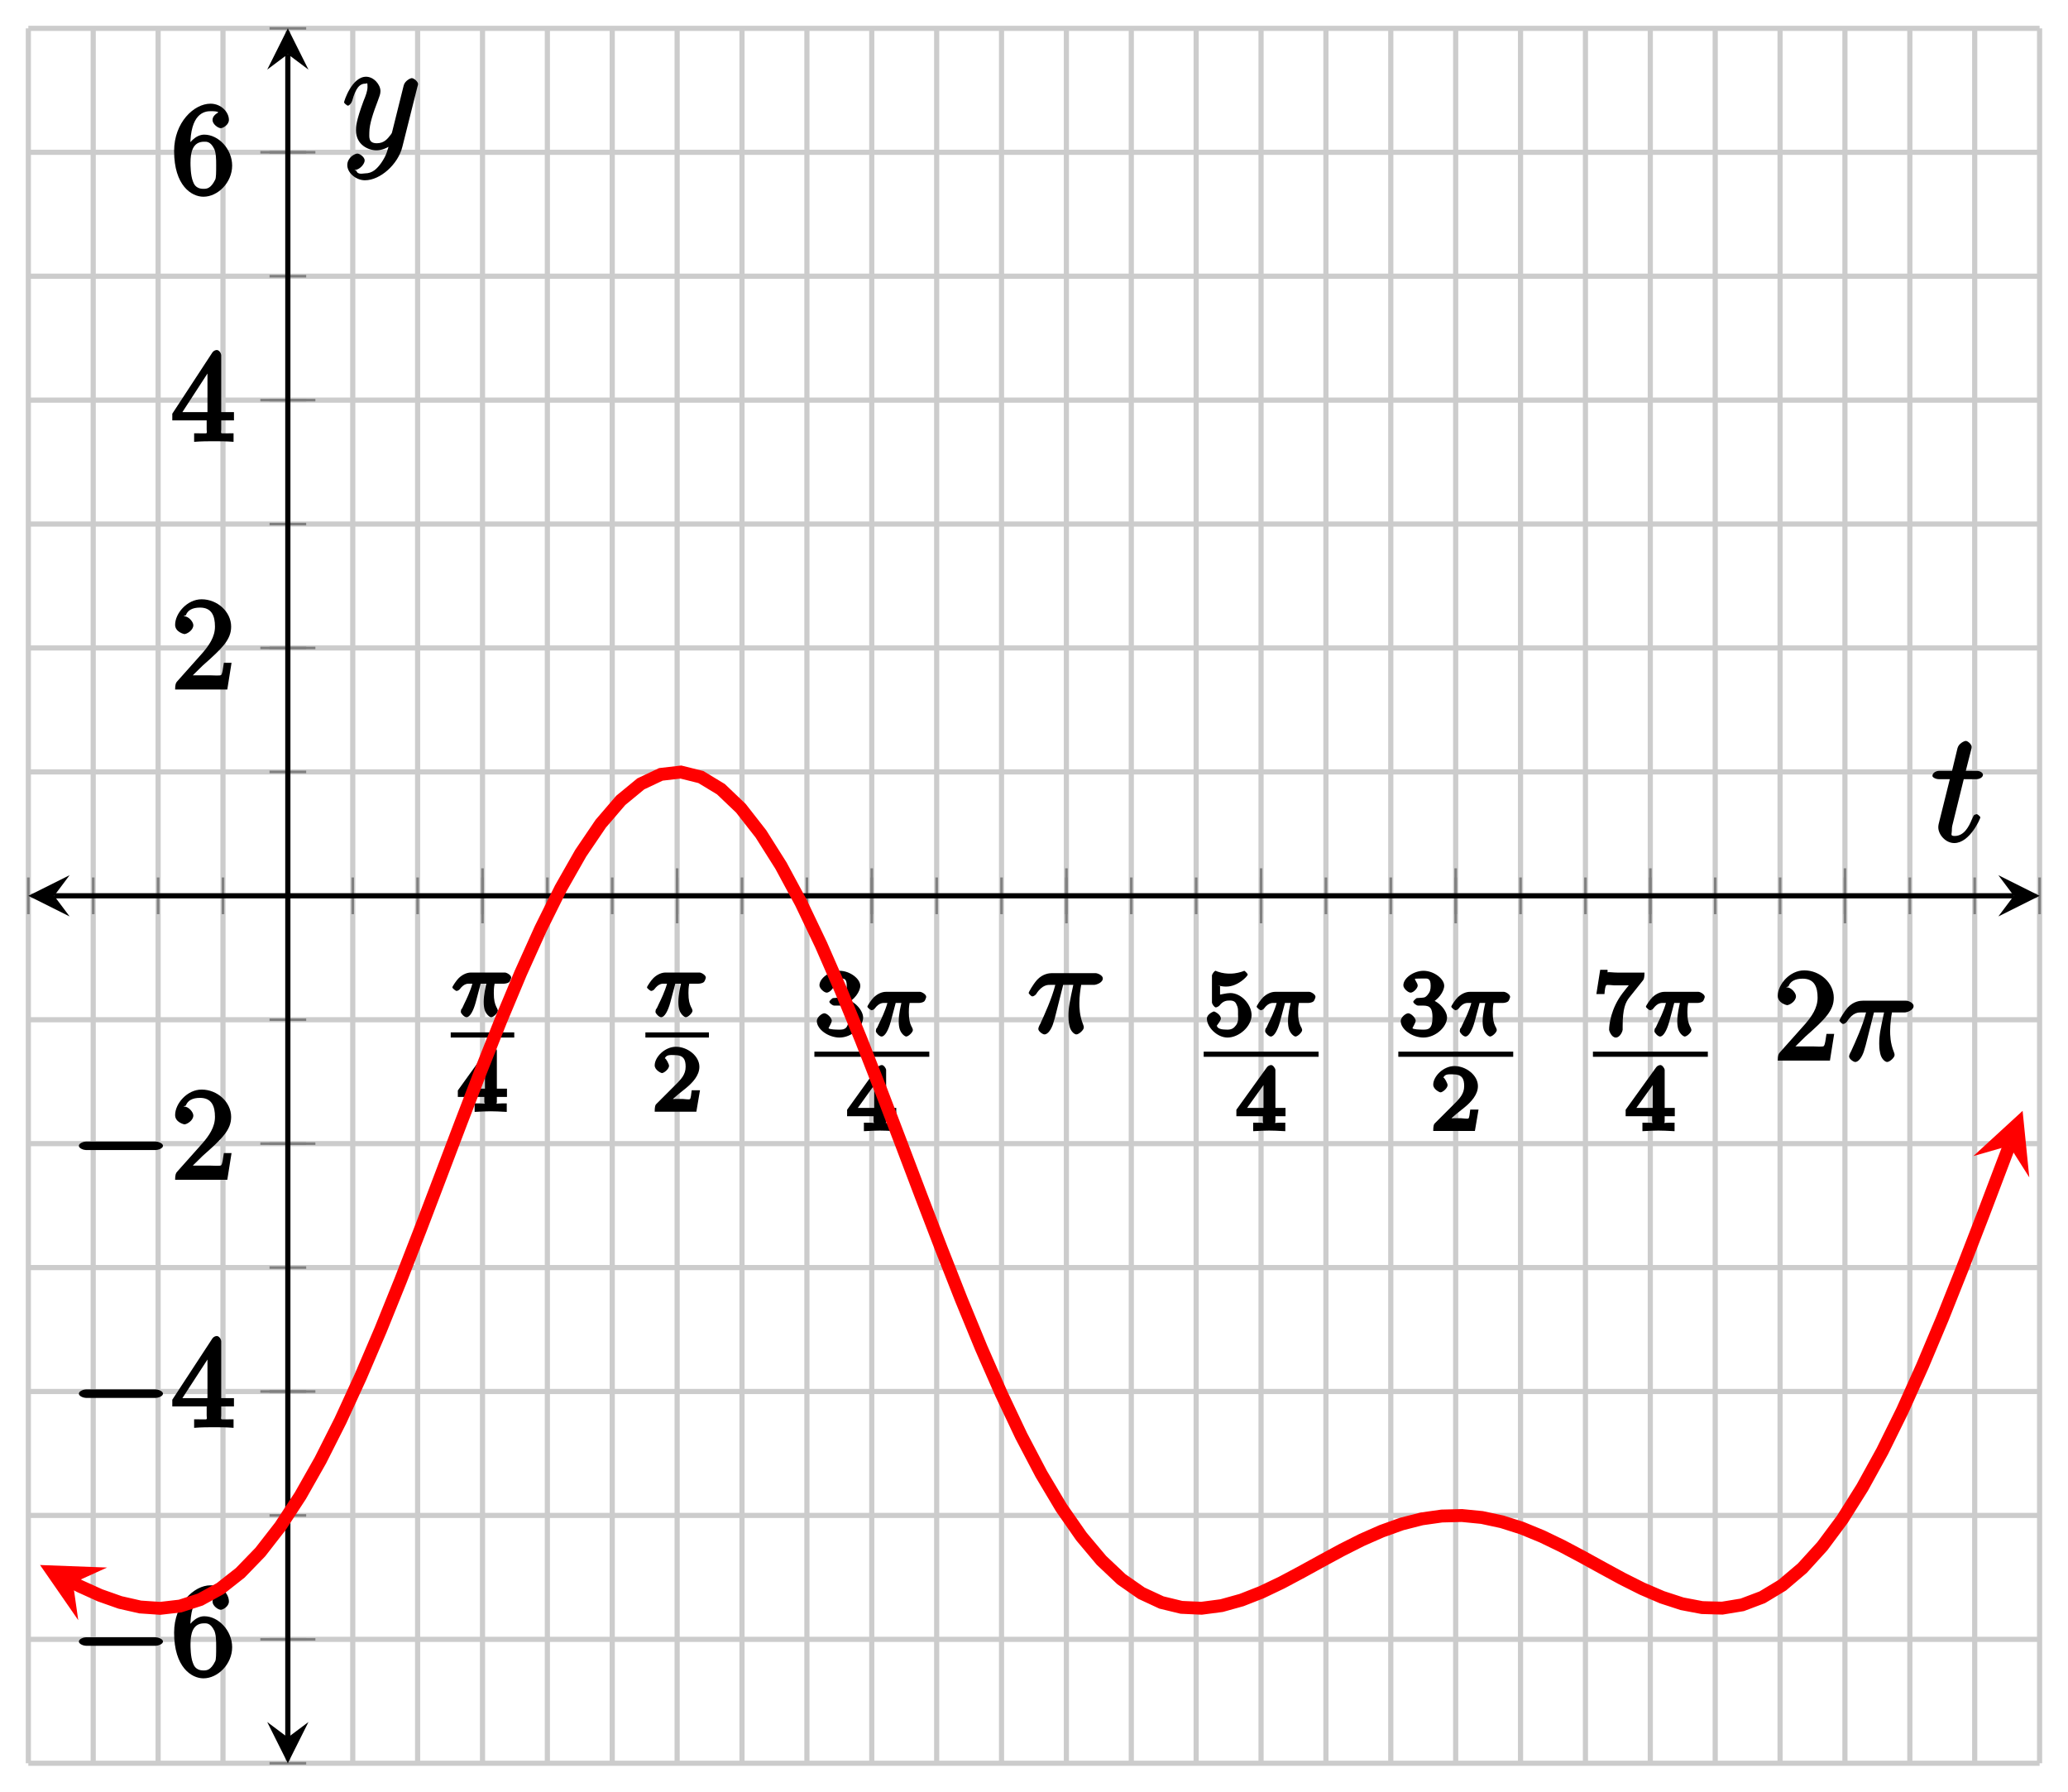 <?xml version="1.0" encoding="UTF-8"?>
<svg xmlns="http://www.w3.org/2000/svg" xmlns:xlink="http://www.w3.org/1999/xlink" width="159.8pt" height="138.42pt" viewBox="0 0 159.8 138.42" version="1.1">
<defs>
<g>
<symbol overflow="visible" id="glyph0-0">
<path style="stroke:none;" d=""/>
</symbol>
<symbol overflow="visible" id="glyph0-1">
<path style="stroke:none;" d="M 2.172 -2.531 L 2.75 -2.531 C 2.703 -2.312 2.547 -1.672 2.547 -1.125 C 2.547 -0.844 2.578 -0.656 2.625 -0.5 C 2.734 -0.156 3.016 0.062 3.125 0.062 C 3.297 0.062 3.641 -0.266 3.641 -0.438 C 3.641 -0.5 3.578 -0.656 3.531 -0.719 C 3.406 -0.984 3.328 -1.25 3.328 -1.812 C 3.328 -1.953 3.328 -2.234 3.391 -2.531 L 4.109 -2.531 C 4.234 -2.531 4.422 -2.578 4.5 -2.641 C 4.594 -2.703 4.672 -2.969 4.672 -3 C 4.672 -3.203 4.312 -3.391 4.188 -3.391 L 1.562 -3.391 C 1.281 -3.391 0.938 -3.266 0.625 -2.969 C 0.453 -2.812 0.125 -2.312 0.125 -2.25 C 0.125 -2.156 0.406 -1.969 0.438 -1.969 C 0.516 -1.969 0.641 -2.031 0.688 -2.094 C 1.047 -2.578 1.344 -2.531 1.5 -2.531 L 1.672 -2.531 C 1.516 -1.953 1.188 -1.266 1.062 -1.016 C 0.891 -0.625 0.875 -0.609 0.812 -0.547 C 0.781 -0.422 0.781 -0.391 0.781 -0.344 C 0.781 -0.234 1.047 0.062 1.219 0.062 C 1.484 0.062 1.75 -0.438 1.922 -1.062 L 2.312 -2.531 Z M 2.172 -2.531 "/>
</symbol>
<symbol overflow="visible" id="glyph1-0">
<path style="stroke:none;" d=""/>
</symbol>
<symbol overflow="visible" id="glyph1-1">
<path style="stroke:none;" d="M 3.875 -1.344 L 3.875 -1.781 L 3.094 -1.781 L 3.094 -4.703 C 3.094 -4.844 2.906 -5.094 2.766 -5.094 C 2.672 -5.094 2.516 -5.031 2.438 -4.922 L 0.078 -1.641 L 0.078 -1.141 L 2.125 -1.141 L 2.125 -0.766 C 2.125 -0.531 2.328 -0.641 1.75 -0.641 L 1.375 -0.641 L 1.375 0.016 C 1.922 -0.016 2.359 -0.031 2.609 -0.031 C 2.875 -0.031 3.312 -0.016 3.859 0.016 L 3.859 -0.641 L 3.484 -0.641 C 2.906 -0.641 3.094 -0.531 3.094 -0.766 L 3.094 -1.141 L 3.875 -1.141 Z M 2.172 -4.141 L 2.172 -1.781 L 0.906 -1.781 L 2.5 -4 Z M 2.172 -4.141 "/>
</symbol>
<symbol overflow="visible" id="glyph1-2">
<path style="stroke:none;" d="M 3.516 -1.656 L 3.109 -1.656 C 3.062 -1.312 3.047 -1.031 2.969 -0.969 C 2.906 -0.922 2.516 -0.984 2.406 -0.984 L 1.125 -0.984 L 1.266 -0.641 C 2 -1.297 2.234 -1.484 2.656 -1.812 C 3.172 -2.234 3.703 -2.797 3.703 -3.469 C 3.703 -4.312 2.781 -5.016 1.891 -5.016 C 1.031 -5.016 0.25 -4.219 0.25 -3.578 C 0.25 -3.219 0.734 -2.984 0.812 -2.984 C 0.969 -2.984 1.359 -3.297 1.359 -3.547 C 1.359 -3.672 1.125 -4.125 1.031 -4.125 C 1.172 -4.422 1.453 -4.375 1.781 -4.375 C 2.484 -4.375 2.641 -4.031 2.641 -3.469 C 2.641 -2.859 2.266 -2.516 2.047 -2.266 L 0.375 -0.594 C 0.297 -0.531 0.25 -0.391 0.25 0 L 3.469 0 L 3.75 -1.656 Z M 3.516 -1.656 "/>
</symbol>
<symbol overflow="visible" id="glyph1-3">
<path style="stroke:none;" d="M 1.906 -2.328 C 2.453 -2.328 2.641 -2.141 2.641 -1.406 C 2.641 -0.531 2.328 -0.469 1.938 -0.469 C 1.656 -0.469 1.172 -0.484 1.094 -0.578 C 1.078 -0.578 1.344 -1.016 1.344 -1.156 C 1.344 -1.375 0.984 -1.734 0.766 -1.734 C 0.578 -1.734 0.188 -1.422 0.188 -1.141 C 0.188 -0.484 1.094 0.141 1.938 0.141 C 2.906 0.141 3.766 -0.703 3.766 -1.406 C 3.766 -1.938 3.141 -2.688 2.375 -2.844 L 2.375 -2.453 C 3.094 -2.719 3.547 -3.438 3.547 -3.859 C 3.547 -4.406 2.734 -5.016 1.953 -5.016 C 1.188 -5.016 0.391 -4.453 0.391 -3.891 C 0.391 -3.656 0.75 -3.328 0.953 -3.328 C 1.172 -3.328 1.5 -3.672 1.5 -3.875 C 1.5 -4.078 1.172 -4.422 1.328 -4.406 C 1.328 -4.406 1.672 -4.422 1.938 -4.422 C 2.25 -4.422 2.5 -4.469 2.5 -3.859 C 2.5 -3.562 2.453 -3.375 2.266 -3.156 C 2.047 -2.906 1.984 -2.953 1.641 -2.922 C 1.469 -2.906 1.453 -2.906 1.422 -2.906 C 1.406 -2.906 1.156 -2.703 1.156 -2.625 C 1.156 -2.516 1.406 -2.328 1.531 -2.328 Z M 1.906 -2.328 "/>
</symbol>
<symbol overflow="visible" id="glyph1-4">
<path style="stroke:none;" d="M 1.078 -3.891 C 1.438 -3.797 1.641 -3.797 1.75 -3.797 C 2.672 -3.797 3.406 -4.625 3.406 -4.719 C 3.406 -4.797 3.172 -5.016 3.141 -5.016 C 3.125 -5.016 2.969 -4.953 2.969 -4.953 C 2.906 -4.938 2.547 -4.797 2.031 -4.797 C 1.828 -4.797 1.469 -4.812 1.078 -4.953 C 1.078 -4.953 0.922 -5.016 0.922 -5.016 C 0.828 -5.016 0.641 -4.75 0.641 -4.641 L 0.641 -2.578 C 0.641 -2.453 0.828 -2.188 0.938 -2.188 C 1 -2.188 1.141 -2.25 1.219 -2.328 C 1.516 -2.719 1.812 -2.719 2.047 -2.719 C 2.469 -2.719 2.516 -2.438 2.547 -2.391 C 2.672 -2.156 2.656 -2.031 2.656 -1.625 C 2.656 -1.422 2.719 -1.141 2.516 -0.828 C 2.328 -0.578 2.172 -0.469 1.828 -0.469 C 1.375 -0.469 1.094 -0.531 1.016 -0.766 C 1 -0.781 1.328 -1.141 1.328 -1.328 C 1.328 -1.625 0.875 -1.875 0.781 -1.875 C 0.781 -1.875 0.25 -1.688 0.25 -1.312 C 0.25 -0.688 1.016 0.141 1.844 0.141 C 2.734 0.141 3.703 -0.719 3.703 -1.594 C 3.703 -2.391 2.922 -3.297 2.062 -3.297 C 1.75 -3.297 1.25 -3.156 1.266 -3.188 L 1.266 -3.828 Z M 1.078 -3.891 "/>
</symbol>
<symbol overflow="visible" id="glyph1-5">
<path style="stroke:none;" d="M 3.859 -4.266 C 3.938 -4.344 3.984 -4.5 3.984 -4.875 L 1.969 -4.875 C 1.688 -4.875 1.609 -4.891 1.359 -4.906 C 1 -4.938 1.172 -4.781 1.125 -5.094 L 0.562 -5.094 L 0.266 -3.219 L 0.891 -3.219 C 0.922 -3.516 0.938 -3.844 1.047 -3.906 C 1.109 -3.953 1.547 -3.891 1.641 -3.891 L 2.781 -3.891 C 2.797 -3.938 2.453 -3.5 2.297 -3.297 C 1.391 -2.109 1.25 -0.859 1.25 -0.453 C 1.25 -0.375 1.438 0.141 1.766 0.141 C 2.109 0.141 2.297 -0.375 2.297 -0.453 L 2.297 -0.734 C 2.297 -2.094 2.516 -2.578 2.812 -2.953 Z M 3.859 -4.266 "/>
</symbol>
<symbol overflow="visible" id="glyph2-0">
<path style="stroke:none;" d=""/>
</symbol>
<symbol overflow="visible" id="glyph2-1">
<path style="stroke:none;" d="M 2.641 -3.719 L 3.547 -3.719 C 3.266 -2.406 3.172 -1.969 3.172 -1.312 C 3.172 -1.156 3.172 -0.891 3.25 -0.547 C 3.344 -0.109 3.641 0.109 3.781 0.109 C 3.984 0.109 4.359 -0.234 4.359 -0.422 C 4.359 -0.484 4.359 -0.516 4.312 -0.641 C 4.016 -1.359 4.016 -2.016 4.016 -2.297 C 4.016 -2.828 4.094 -3.359 4.156 -3.719 L 5.156 -3.719 C 5.297 -3.719 5.828 -3.875 5.828 -4.219 C 5.828 -4.453 5.438 -4.625 5.25 -4.625 L 1.906 -4.625 C 1.688 -4.625 1.188 -4.578 0.75 -4.109 C 0.406 -3.719 0.094 -3.141 0.094 -3.094 C 0.094 -3.078 0.266 -2.828 0.391 -2.828 C 0.469 -2.828 0.609 -2.922 0.672 -3 C 1.156 -3.766 1.609 -3.719 1.812 -3.719 L 2.156 -3.719 C 1.891 -2.672 1.344 -1.469 1 -0.719 C 0.891 -0.531 0.844 -0.391 0.844 -0.312 C 0.844 -0.125 1.188 0.109 1.312 0.109 C 1.609 0.109 1.859 -0.328 1.984 -0.703 C 2.125 -1.156 2.125 -1.172 2.25 -1.672 L 2.766 -3.719 Z M 2.641 -3.719 "/>
</symbol>
<symbol overflow="visible" id="glyph3-0">
<path style="stroke:none;" d=""/>
</symbol>
<symbol overflow="visible" id="glyph3-1">
<path style="stroke:none;" d="M 1.391 -0.812 L 2.438 -1.844 C 4 -3.219 4.641 -3.875 4.641 -4.859 C 4.641 -6 3.578 -6.969 2.359 -6.969 C 1.234 -6.969 0.312 -5.875 0.312 -5 C 0.312 -4.438 1 -4.281 1.031 -4.281 C 1.203 -4.281 1.719 -4.562 1.719 -4.969 C 1.719 -5.219 1.359 -5.656 1.016 -5.656 C 0.938 -5.656 0.922 -5.656 1.141 -5.734 C 1.281 -6.125 1.656 -6.328 2.234 -6.328 C 3.141 -6.328 3.391 -5.688 3.391 -4.859 C 3.391 -4.062 2.938 -3.406 2.391 -2.781 L 0.484 -0.641 C 0.375 -0.531 0.312 -0.406 0.312 0 L 4.344 0 L 4.672 -2.062 L 4.078 -2.062 C 4 -1.594 3.984 -1.281 3.875 -1.125 C 3.812 -1.047 3.281 -1.094 3.062 -1.094 L 1.266 -1.094 Z M 1.391 -0.812 "/>
</symbol>
<symbol overflow="visible" id="glyph3-2">
<path style="stroke:none;" d="M 1.484 -3.422 L 1.484 -3.672 C 1.484 -6.188 2.547 -6.391 3.062 -6.391 C 3.297 -6.391 3.594 -6.375 3.625 -6.312 C 3.781 -6.312 3.203 -6.156 3.203 -5.703 C 3.203 -5.391 3.625 -5.078 3.844 -5.078 C 4 -5.078 4.469 -5.328 4.469 -5.719 C 4.469 -6.312 3.875 -6.969 3.047 -6.969 C 1.766 -6.969 0.234 -5.516 0.234 -3.312 C 0.234 -0.641 1.578 0.219 2.5 0.219 C 3.609 0.219 4.719 -0.875 4.719 -2.188 C 4.719 -3.453 3.672 -4.578 2.562 -4.578 C 1.891 -4.578 1.328 -3.906 1.141 -3.422 Z M 2.5 -0.391 C 1.875 -0.391 1.75 -0.812 1.688 -0.969 C 1.5 -1.438 1.5 -2.234 1.5 -2.406 C 1.5 -3.188 1.656 -4.031 2.547 -4.031 C 2.719 -4.031 3.047 -4.078 3.344 -3.453 L 3.297 -3.562 C 3.484 -3.203 3.484 -2.688 3.484 -2.203 C 3.484 -1.719 3.484 -1.219 3.406 -1.094 C 3.062 -0.391 2.734 -0.391 2.5 -0.391 Z M 2.5 -0.391 "/>
</symbol>
<symbol overflow="visible" id="glyph3-3">
<path style="stroke:none;" d="M 2.75 -1.797 L 2.75 -0.938 C 2.75 -0.578 2.906 -0.641 2.172 -0.641 L 1.781 -0.641 L 1.781 0.016 C 2.375 -0.031 2.891 -0.031 3.312 -0.031 C 3.734 -0.031 4.25 -0.031 4.828 0.016 L 4.828 -0.641 L 4.453 -0.641 C 3.719 -0.641 3.875 -0.578 3.875 -0.938 L 3.875 -1.641 L 4.859 -1.641 L 4.859 -2.281 L 3.875 -2.281 L 3.875 -6.656 C 3.875 -6.844 3.703 -7.078 3.531 -7.078 C 3.453 -7.078 3.297 -7.031 3.203 -6.906 L 0.094 -2.156 L 0.094 -1.641 L 2.75 -1.641 Z M 2.984 -2.281 L 0.875 -2.281 L 3.109 -5.719 L 2.812 -5.828 L 2.812 -2.281 Z M 2.984 -2.281 "/>
</symbol>
<symbol overflow="visible" id="glyph4-0">
<path style="stroke:none;" d=""/>
</symbol>
<symbol overflow="visible" id="glyph4-1">
<path style="stroke:none;" d="M 6.562 -2.297 C 6.734 -2.297 7.125 -2.422 7.125 -2.625 C 7.125 -2.828 6.734 -2.953 6.562 -2.953 L 1.172 -2.953 C 1 -2.953 0.625 -2.828 0.625 -2.625 C 0.625 -2.422 1 -2.297 1.172 -2.297 Z M 6.562 -2.297 "/>
</symbol>
<symbol overflow="visible" id="glyph5-0">
<path style="stroke:none;" d=""/>
</symbol>
<symbol overflow="visible" id="glyph5-1">
<path style="stroke:none;" d="M 2.406 -4.812 L 3.5 -4.812 C 3.734 -4.812 4 -4.953 4 -5.156 C 4 -5.297 3.781 -5.453 3.531 -5.453 L 2.672 -5.453 L 3.078 -7.047 C 3.125 -7.203 3.125 -7.234 3.125 -7.312 C 3.125 -7.5 2.828 -7.766 2.672 -7.766 C 2.562 -7.766 2.125 -7.578 2.031 -7.203 L 1.609 -5.453 L 0.609 -5.453 C 0.375 -5.453 0.094 -5.297 0.094 -5.062 C 0.094 -4.953 0.344 -4.812 0.578 -4.812 L 1.438 -4.812 L 0.688 -1.797 C 0.578 -1.375 0.547 -1.25 0.547 -1.094 C 0.547 -0.531 1.109 0.125 1.781 0.125 C 2.984 0.125 3.797 -1.766 3.797 -1.859 C 3.797 -1.922 3.578 -2.109 3.516 -2.109 C 3.484 -2.109 3.328 -2.062 3.297 -2.016 C 3.281 -2.016 3.234 -1.891 3.141 -1.703 C 2.891 -1.094 2.516 -0.422 1.812 -0.422 C 1.453 -0.422 1.594 -0.562 1.594 -0.828 C 1.594 -0.844 1.594 -1.062 1.625 -1.203 L 2.516 -4.812 Z M 2.406 -4.812 "/>
</symbol>
<symbol overflow="visible" id="glyph5-2">
<path style="stroke:none;" d="M 3.031 1.094 C 2.703 1.547 2.359 1.906 1.766 1.906 C 1.625 1.906 1.203 2.031 1.109 1.703 C 0.906 1.641 0.969 1.641 0.984 1.641 C 1.344 1.641 1.75 1.188 1.75 0.906 C 1.75 0.641 1.359 0.375 1.188 0.375 C 0.984 0.375 0.406 0.688 0.406 1.266 C 0.406 1.875 1.094 2.438 1.766 2.438 C 2.969 2.438 4.328 1.188 4.656 -0.125 L 5.828 -4.797 C 5.844 -4.859 5.875 -4.922 5.875 -5 C 5.875 -5.172 5.562 -5.453 5.391 -5.453 C 5.281 -5.453 4.859 -5.25 4.766 -4.891 L 3.891 -1.375 C 3.828 -1.156 3.875 -1.25 3.781 -1.109 C 3.531 -0.781 3.266 -0.422 2.688 -0.422 C 2.016 -0.422 2.109 -0.922 2.109 -1.25 C 2.109 -1.922 2.438 -2.844 2.766 -3.703 C 2.891 -4.047 2.969 -4.219 2.969 -4.453 C 2.969 -4.953 2.453 -5.562 1.859 -5.562 C 0.766 -5.562 0.156 -3.688 0.156 -3.578 C 0.156 -3.531 0.375 -3.328 0.453 -3.328 C 0.562 -3.328 0.734 -3.531 0.781 -3.688 C 1.062 -4.703 1.359 -5.031 1.828 -5.031 C 1.938 -5.031 1.969 -5.172 1.969 -4.781 C 1.969 -4.469 1.844 -4.125 1.656 -3.672 C 1.078 -2.109 1.078 -1.703 1.078 -1.422 C 1.078 -0.281 2.062 0.125 2.656 0.125 C 3 0.125 3.531 -0.031 3.844 -0.344 L 3.688 -0.516 C 3.516 0.141 3.438 0.5 3.031 1.094 Z M 3.031 1.094 "/>
</symbol>
</g>
<clipPath id="clip1">
  <path d="M 2.191 45 L 157.605 45 L 157.605 136.23 L 2.191 136.23 Z M 2.191 45 "/>
</clipPath>
</defs>
<g id="surface1">
<path style="fill:none;stroke-width:0.399;stroke-linecap:butt;stroke-linejoin:miter;stroke:rgb(79.999%,79.999%,79.999%);stroke-opacity:1;stroke-miterlimit:10;" d="M 0.001 -0 L 0.001 134.039 M 5.013 -0 L 5.013 134.039 M 10.029 -0 L 10.029 134.039 M 15.04 -0 L 15.04 134.039 M 20.052 -0 L 20.052 134.039 M 25.068 -0 L 25.068 134.039 M 30.08 -0 L 30.08 134.039 M 35.095 -0 L 35.095 134.039 M 40.107 -0 L 40.107 134.039 M 45.119 -0 L 45.119 134.039 M 50.134 -0 L 50.134 134.039 M 55.146 -0 L 55.146 134.039 M 60.162 -0 L 60.162 134.039 M 65.173 -0 L 65.173 134.039 M 70.189 -0 L 70.189 134.039 M 75.201 -0 L 75.201 134.039 M 80.212 -0 L 80.212 134.039 M 85.228 -0 L 85.228 134.039 M 90.24 -0 L 90.24 134.039 M 95.255 -0 L 95.255 134.039 M 100.267 -0 L 100.267 134.039 M 105.279 -0 L 105.279 134.039 M 110.294 -0 L 110.294 134.039 M 115.306 -0 L 115.306 134.039 M 120.322 -0 L 120.322 134.039 M 125.333 -0 L 125.333 134.039 M 130.349 -0 L 130.349 134.039 M 135.361 -0 L 135.361 134.039 M 140.373 -0 L 140.373 134.039 M 145.388 -0 L 145.388 134.039 M 150.4 -0 L 150.4 134.039 M 155.415 -0 L 155.415 134.039 " transform="matrix(1,0,0,-1,2.19,136.23)"/>
<path style="fill:none;stroke-width:0.399;stroke-linecap:butt;stroke-linejoin:miter;stroke:rgb(79.999%,79.999%,79.999%);stroke-opacity:1;stroke-miterlimit:10;" d="M 0.001 -0 L 155.415 -0 M 0.001 9.574 L 155.415 9.574 M 0.001 19.148 L 155.415 19.148 M 0.001 28.722 L 155.415 28.722 M 0.001 38.296 L 155.415 38.296 M 0.001 47.871 L 155.415 47.871 M 0.001 57.445 L 155.415 57.445 M 0.001 67.019 L 155.415 67.019 M 0.001 76.593 L 155.415 76.593 M 0.001 86.168 L 155.415 86.168 M 0.001 95.742 L 155.415 95.742 M 0.001 105.316 L 155.415 105.316 M 0.001 114.89 L 155.415 114.89 M 0.001 124.464 L 155.415 124.464 M 0.001 134.039 L 155.415 134.039 " transform="matrix(1,0,0,-1,2.19,136.23)"/>
<path style="fill:none;stroke-width:0.199;stroke-linecap:butt;stroke-linejoin:miter;stroke:rgb(50%,50%,50%);stroke-opacity:1;stroke-miterlimit:10;" d="M 0.001 65.601 L 0.001 68.437 M 5.013 65.601 L 5.013 68.437 M 10.029 65.601 L 10.029 68.437 M 15.04 65.601 L 15.04 68.437 M 20.052 65.601 L 20.052 68.437 M 25.068 65.601 L 25.068 68.437 M 30.08 65.601 L 30.08 68.437 M 35.095 65.601 L 35.095 68.437 M 40.107 65.601 L 40.107 68.437 M 45.119 65.601 L 45.119 68.437 M 50.134 65.601 L 50.134 68.437 M 55.146 65.601 L 55.146 68.437 M 60.162 65.601 L 60.162 68.437 M 65.173 65.601 L 65.173 68.437 M 70.189 65.601 L 70.189 68.437 M 75.201 65.601 L 75.201 68.437 M 80.212 65.601 L 80.212 68.437 M 85.228 65.601 L 85.228 68.437 M 90.24 65.601 L 90.24 68.437 M 95.255 65.601 L 95.255 68.437 M 100.267 65.601 L 100.267 68.437 M 105.279 65.601 L 105.279 68.437 M 110.294 65.601 L 110.294 68.437 M 115.306 65.601 L 115.306 68.437 M 120.322 65.601 L 120.322 68.437 M 125.333 65.601 L 125.333 68.437 M 130.349 65.601 L 130.349 68.437 M 135.361 65.601 L 135.361 68.437 M 140.373 65.601 L 140.373 68.437 M 145.388 65.601 L 145.388 68.437 M 150.4 65.601 L 150.4 68.437 M 155.415 65.601 L 155.415 68.437 " transform="matrix(1,0,0,-1,2.19,136.23)"/>
<path style="fill:none;stroke-width:0.199;stroke-linecap:butt;stroke-linejoin:miter;stroke:rgb(50%,50%,50%);stroke-opacity:1;stroke-miterlimit:10;" d="M 35.095 64.894 L 35.095 69.144 M 50.134 64.894 L 50.134 69.144 M 65.173 64.894 L 65.173 69.144 M 80.216 64.894 L 80.216 69.144 M 95.255 64.894 L 95.255 69.144 M 110.294 64.894 L 110.294 69.144 M 125.337 64.894 L 125.337 69.144 M 140.376 64.894 L 140.376 69.144 " transform="matrix(1,0,0,-1,2.19,136.23)"/>
<path style="fill:none;stroke-width:0.199;stroke-linecap:butt;stroke-linejoin:miter;stroke:rgb(50%,50%,50%);stroke-opacity:1;stroke-miterlimit:10;" d="M 18.638 -0 L 21.47 -0 M 18.638 9.574 L 21.47 9.574 M 18.638 19.148 L 21.47 19.148 M 18.638 28.722 L 21.47 28.722 M 18.638 38.296 L 21.47 38.296 M 18.638 47.871 L 21.47 47.871 M 18.638 57.445 L 21.47 57.445 M 18.638 67.019 L 21.47 67.019 M 18.638 76.593 L 21.47 76.593 M 18.638 86.168 L 21.47 86.168 M 18.638 95.742 L 21.47 95.742 M 18.638 105.316 L 21.47 105.316 M 18.638 114.89 L 21.47 114.89 M 18.638 124.464 L 21.47 124.464 M 18.638 134.039 L 21.47 134.039 " transform="matrix(1,0,0,-1,2.19,136.23)"/>
<path style="fill:none;stroke-width:0.199;stroke-linecap:butt;stroke-linejoin:miter;stroke:rgb(50%,50%,50%);stroke-opacity:1;stroke-miterlimit:10;" d="M 17.927 9.574 L 22.181 9.574 M 17.927 28.722 L 22.181 28.722 M 17.927 47.871 L 22.181 47.871 M 17.927 86.168 L 22.181 86.168 M 17.927 105.316 L 22.181 105.316 M 17.927 124.464 L 22.181 124.464 " transform="matrix(1,0,0,-1,2.19,136.23)"/>
<path style="fill:none;stroke-width:0.399;stroke-linecap:butt;stroke-linejoin:miter;stroke:rgb(0%,0%,0%);stroke-opacity:1;stroke-miterlimit:10;" d="M 1.994 67.019 L 153.423 67.019 " transform="matrix(1,0,0,-1,2.19,136.23)"/>
<path style=" stroke:none;fill-rule:nonzero;fill:rgb(0%,0%,0%);fill-opacity:1;" d="M 2.191 69.211 L 5.379 70.805 L 4.184 69.211 L 5.379 67.617 "/>
<path style=" stroke:none;fill-rule:nonzero;fill:rgb(0%,0%,0%);fill-opacity:1;" d="M 157.605 69.211 L 154.418 67.617 L 155.613 69.211 L 154.418 70.805 "/>
<path style="fill:none;stroke-width:0.399;stroke-linecap:butt;stroke-linejoin:miter;stroke:rgb(0%,0%,0%);stroke-opacity:1;stroke-miterlimit:10;" d="M 20.052 1.992 L 20.052 132.046 " transform="matrix(1,0,0,-1,2.19,136.23)"/>
<path style=" stroke:none;fill-rule:nonzero;fill:rgb(0%,0%,0%);fill-opacity:1;" d="M 22.242 136.23 L 23.836 133.043 L 22.242 134.238 L 20.648 133.043 "/>
<path style=" stroke:none;fill-rule:nonzero;fill:rgb(0%,0%,0%);fill-opacity:1;" d="M 22.242 2.191 L 20.648 5.379 L 22.242 4.184 L 23.836 5.379 "/>
<g style="fill:rgb(0%,0%,0%);fill-opacity:1;">
  <use xlink:href="#glyph0-1" x="34.83" y="78.53"/>
</g>
<path style="fill:none;stroke-width:0.398;stroke-linecap:butt;stroke-linejoin:miter;stroke:rgb(0%,0%,0%);stroke-opacity:1;stroke-miterlimit:10;" d="M -68.412 -61.541 L -63.502 -61.541 " transform="matrix(1,0,0,-1,103.24,18.42)"/>
<g style="fill:rgb(0%,0%,0%);fill-opacity:1;">
  <use xlink:href="#glyph1-1" x="35.3" y="85.89"/>
</g>
<g style="fill:rgb(0%,0%,0%);fill-opacity:1;">
  <use xlink:href="#glyph0-1" x="49.87" y="78.53"/>
</g>
<path style="fill:none;stroke-width:0.398;stroke-linecap:butt;stroke-linejoin:miter;stroke:rgb(0%,0%,0%);stroke-opacity:1;stroke-miterlimit:10;" d="M -68.409 -61.541 L -63.499 -61.541 " transform="matrix(1,0,0,-1,118.28,18.42)"/>
<g style="fill:rgb(0%,0%,0%);fill-opacity:1;">
  <use xlink:href="#glyph1-2" x="50.34" y="85.89"/>
</g>
<g style="fill:rgb(0%,0%,0%);fill-opacity:1;">
  <use xlink:href="#glyph1-3" x="62.93" y="80.02"/>
</g>
<g style="fill:rgb(0%,0%,0%);fill-opacity:1;">
  <use xlink:href="#glyph0-1" x="66.9" y="80.02"/>
</g>
<path style="fill:none;stroke-width:0.398;stroke-linecap:butt;stroke-linejoin:miter;stroke:rgb(0%,0%,0%);stroke-opacity:1;stroke-miterlimit:10;" d="M -68.41 -61.539 L -59.531 -61.539 " transform="matrix(1,0,0,-1,131.34,19.91)"/>
<g style="fill:rgb(0%,0%,0%);fill-opacity:1;">
  <use xlink:href="#glyph1-1" x="65.38" y="87.38"/>
</g>
<g style="fill:rgb(0%,0%,0%);fill-opacity:1;">
  <use xlink:href="#glyph2-1" x="79.39" y="79.81"/>
</g>
<g style="fill:rgb(0%,0%,0%);fill-opacity:1;">
  <use xlink:href="#glyph1-4" x="93.01" y="80.02"/>
</g>
<g style="fill:rgb(0%,0%,0%);fill-opacity:1;">
  <use xlink:href="#glyph0-1" x="96.98" y="80.02"/>
</g>
<path style="fill:none;stroke-width:0.398;stroke-linecap:butt;stroke-linejoin:miter;stroke:rgb(0%,0%,0%);stroke-opacity:1;stroke-miterlimit:10;" d="M -68.408 -61.539 L -59.529 -61.539 " transform="matrix(1,0,0,-1,161.42,19.91)"/>
<g style="fill:rgb(0%,0%,0%);fill-opacity:1;">
  <use xlink:href="#glyph1-1" x="95.46" y="87.38"/>
</g>
<g style="fill:rgb(0%,0%,0%);fill-opacity:1;">
  <use xlink:href="#glyph1-3" x="108.05" y="80.02"/>
</g>
<g style="fill:rgb(0%,0%,0%);fill-opacity:1;">
  <use xlink:href="#glyph0-1" x="112.02" y="80.02"/>
</g>
<path style="fill:none;stroke-width:0.398;stroke-linecap:butt;stroke-linejoin:miter;stroke:rgb(0%,0%,0%);stroke-opacity:1;stroke-miterlimit:10;" d="M -68.409 -61.539 L -59.53 -61.539 " transform="matrix(1,0,0,-1,176.46,19.91)"/>
<g style="fill:rgb(0%,0%,0%);fill-opacity:1;">
  <use xlink:href="#glyph1-2" x="110.5" y="87.38"/>
</g>
<g style="fill:rgb(0%,0%,0%);fill-opacity:1;">
  <use xlink:href="#glyph1-5" x="123.09" y="80.02"/>
</g>
<g style="fill:rgb(0%,0%,0%);fill-opacity:1;">
  <use xlink:href="#glyph0-1" x="127.06" y="80.02"/>
</g>
<path style="fill:none;stroke-width:0.398;stroke-linecap:butt;stroke-linejoin:miter;stroke:rgb(0%,0%,0%);stroke-opacity:1;stroke-miterlimit:10;" d="M -68.41 -61.539 L -59.531 -61.539 " transform="matrix(1,0,0,-1,191.5,19.91)"/>
<g style="fill:rgb(0%,0%,0%);fill-opacity:1;">
  <use xlink:href="#glyph1-1" x="125.54" y="87.38"/>
</g>
<g style="fill:rgb(0%,0%,0%);fill-opacity:1;">
  <use xlink:href="#glyph3-1" x="137.06" y="81.94"/>
</g>
<g style="fill:rgb(0%,0%,0%);fill-opacity:1;">
  <use xlink:href="#glyph2-1" x="142.04" y="81.94"/>
</g>
<g style="fill:rgb(0%,0%,0%);fill-opacity:1;">
  <use xlink:href="#glyph4-1" x="5.47" y="129.45"/>
</g>
<g style="fill:rgb(0%,0%,0%);fill-opacity:1;">
  <use xlink:href="#glyph3-2" x="13.22" y="129.45"/>
</g>
<g style="fill:rgb(0%,0%,0%);fill-opacity:1;">
  <use xlink:href="#glyph4-1" x="5.47" y="110.3"/>
</g>
<g style="fill:rgb(0%,0%,0%);fill-opacity:1;">
  <use xlink:href="#glyph3-3" x="13.22" y="110.3"/>
</g>
<g style="fill:rgb(0%,0%,0%);fill-opacity:1;">
  <use xlink:href="#glyph4-1" x="5.47" y="91.15"/>
</g>
<g style="fill:rgb(0%,0%,0%);fill-opacity:1;">
  <use xlink:href="#glyph3-1" x="13.22" y="91.15"/>
</g>
<g style="fill:rgb(0%,0%,0%);fill-opacity:1;">
  <use xlink:href="#glyph3-1" x="13.22" y="53.27"/>
</g>
<g style="fill:rgb(0%,0%,0%);fill-opacity:1;">
  <use xlink:href="#glyph3-3" x="13.22" y="34.12"/>
</g>
<g style="fill:rgb(0%,0%,0%);fill-opacity:1;">
  <use xlink:href="#glyph3-2" x="13.22" y="14.98"/>
</g>
<g clip-path="url(#clip1)" clip-rule="nonzero">
<path style="fill:none;stroke-width:0.996;stroke-linecap:butt;stroke-linejoin:miter;stroke:rgb(100%,0%,0%);stroke-opacity:1;stroke-miterlimit:10;" d="M 3.447 13.925 L 2.451 14.468 L 3.998 13.671 L 5.544 12.972 L 7.095 12.425 L 8.642 12.074 L 10.189 11.968 L 11.736 12.148 L 13.283 12.648 L 14.83 13.496 L 16.376 14.714 L 17.927 16.316 L 19.474 18.304 L 21.021 20.671 L 22.568 23.402 L 24.115 26.468 L 25.662 29.835 L 27.212 33.46 L 28.759 37.292 L 30.306 41.273 L 31.853 45.339 L 33.4 49.417 L 34.947 53.441 L 36.494 57.343 L 38.044 61.046 L 39.591 64.48 L 41.138 67.593 L 42.685 70.312 L 44.232 72.593 L 45.779 74.394 L 47.326 75.668 L 48.876 76.402 L 50.423 76.582 L 51.97 76.195 L 53.517 75.257 L 55.064 73.781 L 56.611 71.8 L 58.158 69.351 L 59.708 66.476 L 61.255 63.238 L 62.802 59.695 L 64.349 55.91 L 65.896 51.957 L 67.443 47.902 L 68.99 43.82 L 70.54 39.781 L 72.087 35.847 L 73.634 32.085 L 75.181 28.558 L 76.728 25.289 L 78.275 22.343 L 79.822 19.746 L 81.373 17.519 L 82.919 15.679 L 84.466 14.218 L 86.013 13.14 L 87.56 12.421 L 89.107 12.046 L 90.658 11.976 L 92.205 12.179 L 93.751 12.609 L 95.298 13.218 L 96.845 13.957 L 98.392 14.781 L 99.939 15.632 L 101.49 16.472 L 103.037 17.253 L 104.583 17.933 L 106.13 18.488 L 107.677 18.882 L 109.224 19.101 L 110.771 19.14 L 112.322 18.988 L 113.869 18.656 L 115.415 18.164 L 116.962 17.527 L 118.509 16.781 L 120.056 15.96 L 121.603 15.109 L 123.154 14.265 L 124.701 13.488 L 126.248 12.824 L 127.794 12.32 L 129.341 12.027 L 130.888 11.984 L 132.435 12.238 L 133.986 12.824 L 135.533 13.757 L 137.08 15.07 L 138.626 16.769 L 140.173 18.847 L 141.72 21.308 L 143.267 24.117 L 144.818 27.261 L 146.365 30.699 L 147.912 34.378 L 149.458 38.261 L 151.005 42.257 L 152.552 46.339 L 153.072 47.707 " transform="matrix(1,0,0,-1,2.19,136.23)"/>
</g>
<path style=" stroke:none;fill-rule:nonzero;fill:rgb(100%,0%,0%);fill-opacity:1;" d="M 3.094 120.914 L 6.047 125.176 L 5.637 122.305 L 8.273 121.109 "/>
<path style=" stroke:none;fill-rule:nonzero;fill:rgb(100%,0%,0%);fill-opacity:1;" d="M 156.293 85.824 L 152.484 89.32 L 155.262 88.523 L 156.809 90.965 "/>
<g style="fill:rgb(0%,0%,0%);fill-opacity:1;">
  <use xlink:href="#glyph5-1" x="149.23" y="65.01"/>
</g>
<g style="fill:rgb(0%,0%,0%);fill-opacity:1;">
  <use xlink:href="#glyph5-2" x="26.43" y="11.49"/>
</g>
</g>
</svg>
